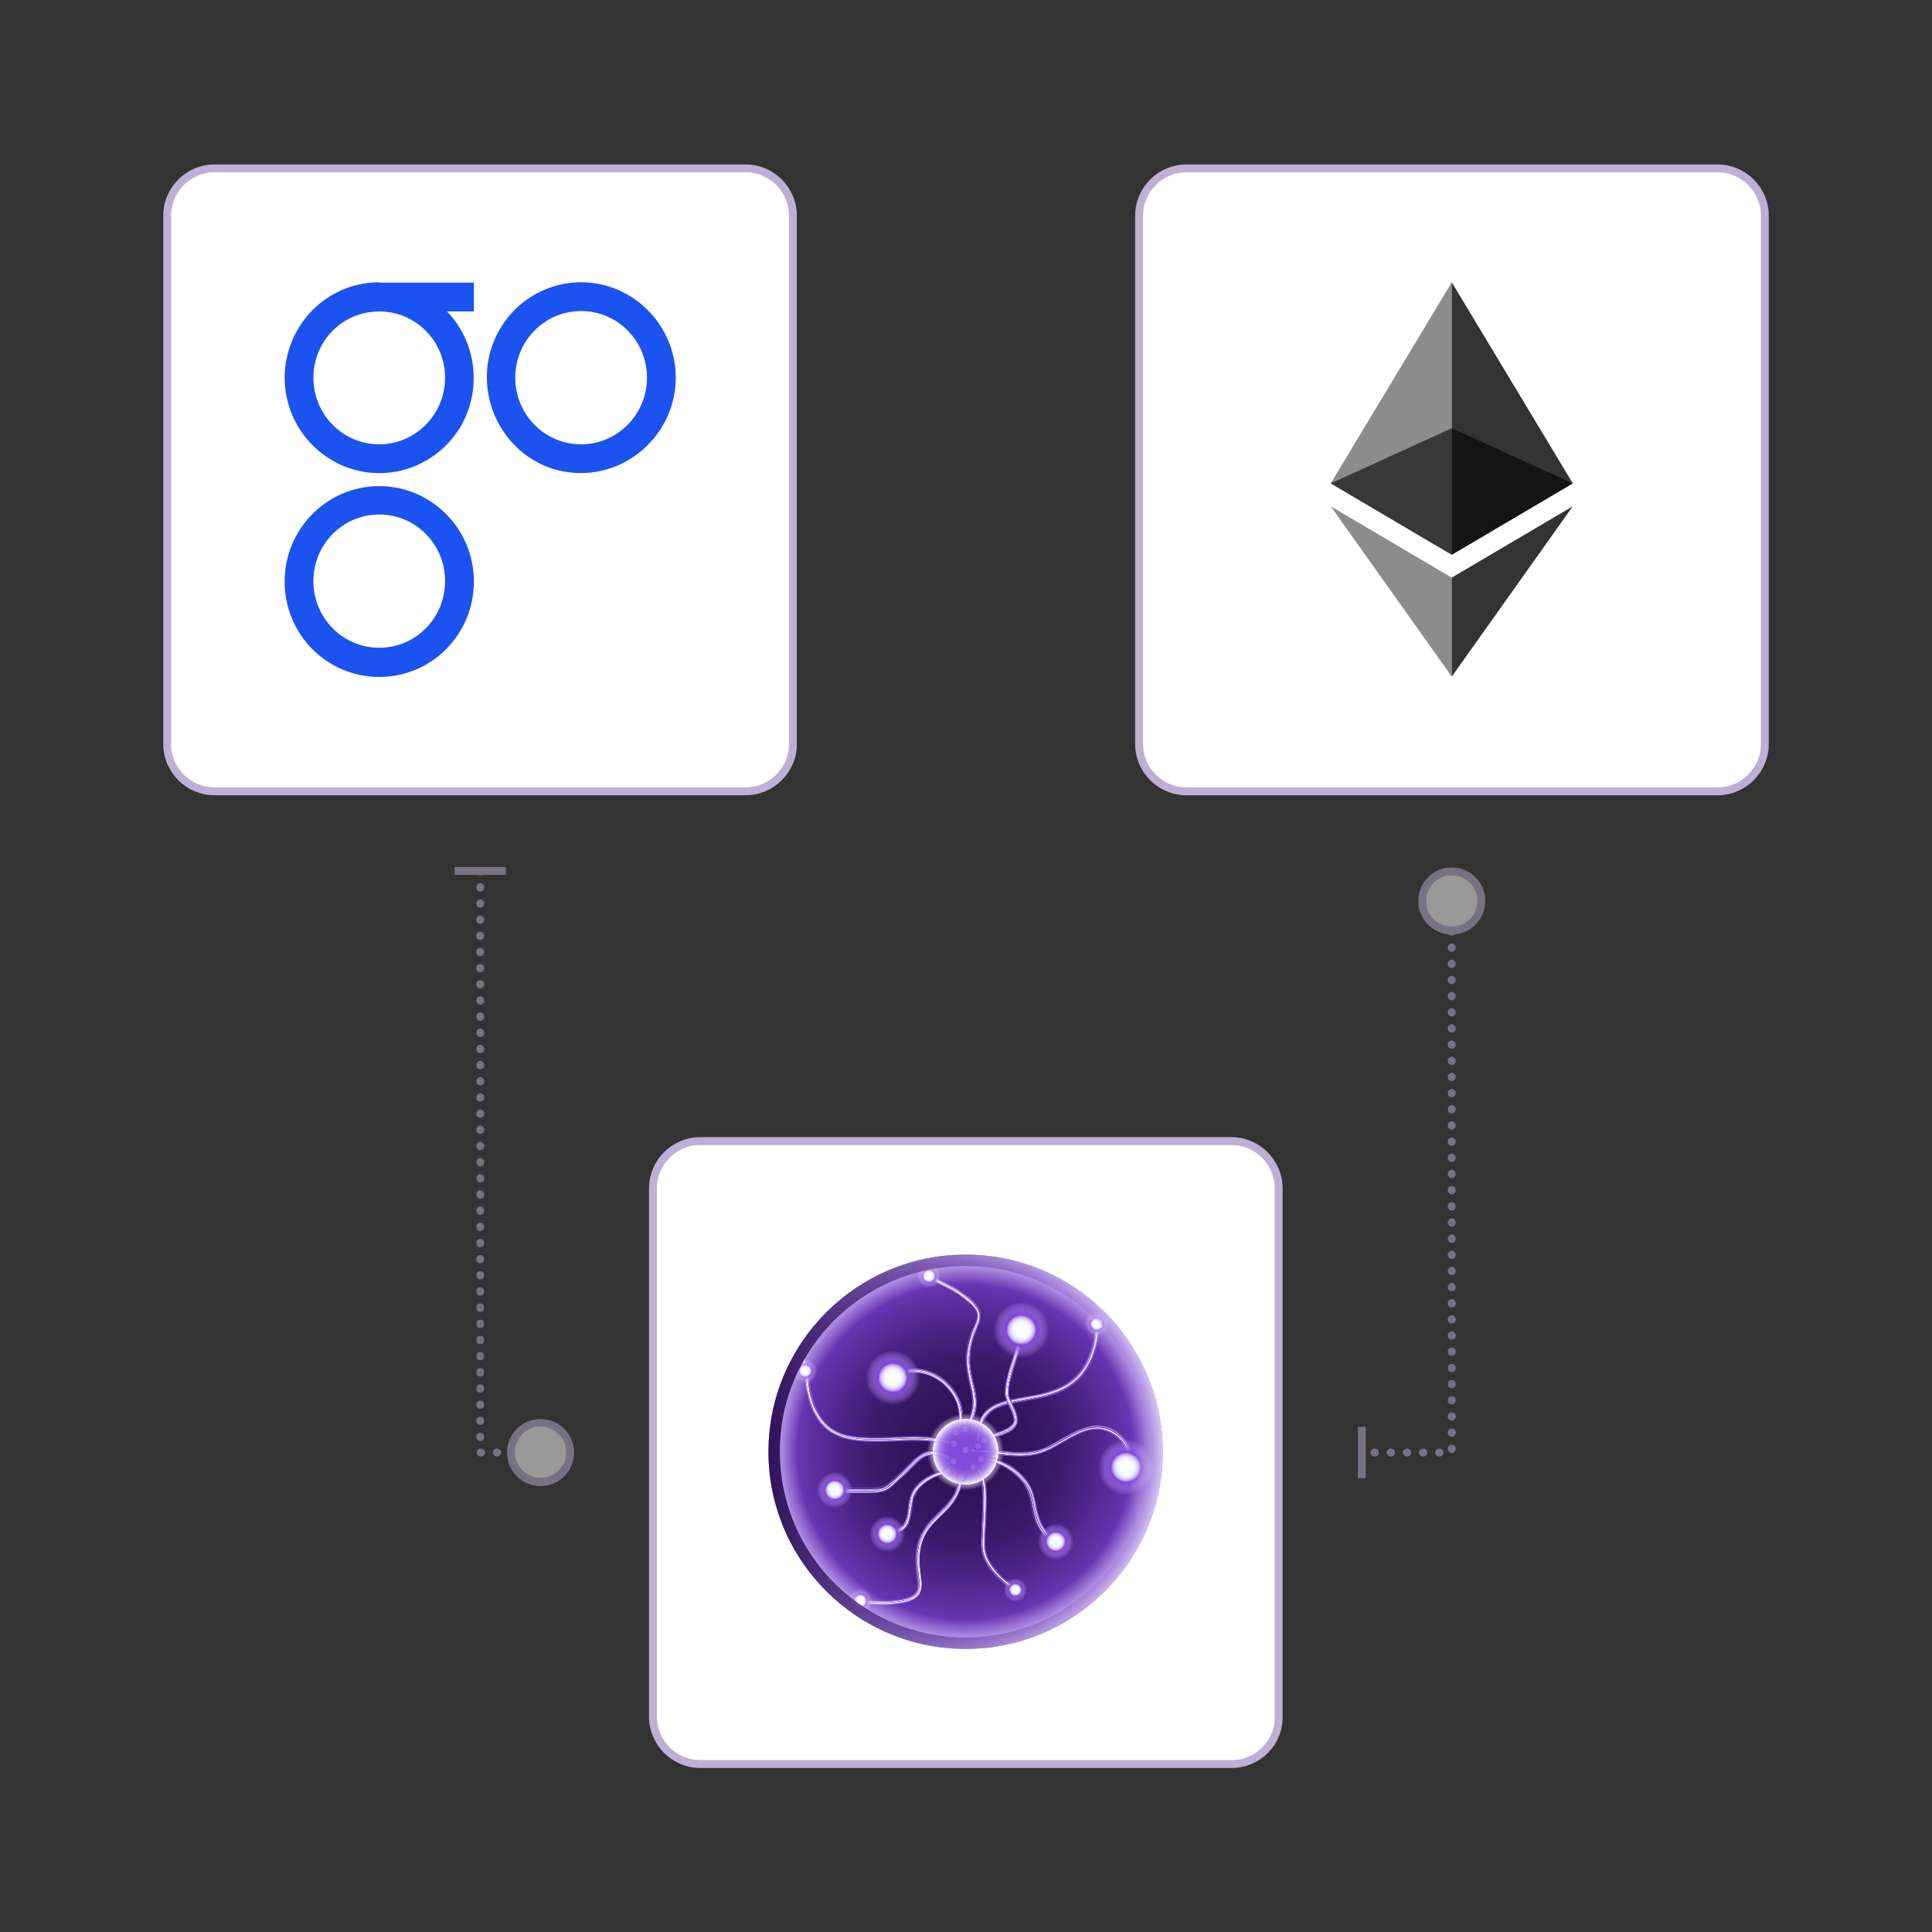 <?xml version="1.0" encoding="utf-8"?>
<!-- Generator: Adobe Illustrator 21.0.0, SVG Export Plug-In . SVG Version: 6.00 Build 0)  -->
<svg version="1.1" id="Layer_1" xmlns="http://www.w3.org/2000/svg" xmlns:xlink="http://www.w3.org/1999/xlink" x="0px" y="0px"
	 viewBox="0 0 490 490" style="enable-background:new 0 0 490 490;" xml:space="preserve">
<rect x="0" y="0" width="490" height="490" fill="#333333" stroke="none"/>
<style type="text/css">
	.st0{fill:#FFFFFF;stroke:#BDAFD6;stroke-width:2;stroke-miterlimit:10;}
	.st1{opacity:0.5;}
	.st2{fill:none;stroke:#BDAFD6;stroke-width:2;stroke-linecap:round;stroke-linejoin:round;stroke-dasharray:0.1,4;}
	.st3{fill:#BDAFD6;}
	.st4{fill:#FFFFFF;}
	.st5{opacity:0.6;enable-background:new    ;}
	.st6{opacity:0.45;enable-background:new    ;}
	.st7{opacity:0.8;enable-background:new    ;}
	.st8{fill:#1A53F0;}
	.st9{clip-path:url(#SVGID_2_);}
	.st10{fill:url(#SVGID_3_);}
	.st11{fill:url(#SVGID_4_);}
	.st12{fill:none;stroke:#7E44D8;stroke-width:0.2;stroke-miterlimit:10;}
	.st13{fill:none;stroke:#C2A3FF;stroke-width:0.2;stroke-miterlimit:10;}
	.st14{fill:none;stroke:#FFFFFF;stroke-width:0.2;stroke-miterlimit:10;}
	.st15{fill:url(#SVGID_5_);}
	.st16{fill:url(#SVGID_6_);}
	.st17{fill:url(#SVGID_7_);}
	.st18{fill:url(#SVGID_8_);}
	.st19{fill:url(#SVGID_9_);}
	.st20{fill:url(#SVGID_10_);}
	.st21{fill:url(#SVGID_11_);}
	.st22{fill:url(#SVGID_12_);}
	.st23{fill:url(#SVGID_13_);}
	.st24{fill:url(#SVGID_14_);}
	.st25{fill:url(#SVGID_15_);}
	.st26{fill:url(#SVGID_16_);}
	.st27{fill:url(#SVGID_17_);}
	.st28{fill:url(#SVGID_18_);}
	.st29{fill:url(#SVGID_19_);}
	.st30{fill:url(#SVGID_20_);}
	.st31{fill:url(#SVGID_21_);}
	.st32{fill:url(#SVGID_22_);}
	.st33{fill:url(#SVGID_23_);}
	.st34{fill:url(#SVGID_24_);}
	.st35{fill:url(#SVGID_25_);}
	.st36{fill:url(#SVGID_26_);}
	.st37{fill:url(#SVGID_27_);}
	.st38{opacity:0.7;fill:url(#SVGID_28_);}
	.st39{fill:url(#SVGID_29_);}
</style>
<g>
	<path class="st0" d="M189.1,200.7H54.4c-6.6,0-12-5.4-12-12v-134c0-6.6,5.4-12,12-12h134.7c6.6,0,12,5.4,12,12v134
		C201.1,195.3,195.7,200.7,189.1,200.7z"/>
	<path class="st0" d="M435.6,200.7H300.9c-6.6,0-12-5.4-12-12v-134c0-6.6,5.4-12,12-12h134.7c6.6,0,12,5.4,12,12v134
		C447.6,195.3,442.2,200.7,435.6,200.7z"/>
	<path class="st0" d="M312.4,447.4H177.6c-6.6,0-12-5.4-12-12v-134c0-6.6,5.4-12,12-12h134.7c6.6,0,12,5.4,12,12v134
		C324.4,442,319,447.4,312.4,447.4z"/>
	<g class="st1">
		<g>
			<polyline class="st2" points="121.8,220.9 121.8,368.4 137.5,368.4 			"/>
			<g>
				<rect x="115.3" y="219.9" class="st3" width="13" height="2"/>
			</g>
			<g>
				<g>
					<circle class="st4" cx="137.1" cy="368.4" r="7.5"/>
					<path class="st3" d="M137.1,376.9c-4.7,0-8.5-3.8-8.5-8.5s3.8-8.5,8.5-8.5c4.7,0,8.5,3.8,8.5,8.5S141.8,376.9,137.1,376.9
						C132.4,376.9,141.8,376.9,137.1,376.9z M137.1,361.8c-3.6,0-6.5,2.9-6.5,6.5s2.9,6.5,6.5,6.5c3.6,0,6.5-2.9,6.5-6.5
						S140.6,361.8,137.1,361.8C133.5,361.8,140.6,361.8,137.1,361.8z"/>
				</g>
			</g>
		</g>
	</g>
	<g class="st1">
		<g>
			<polyline class="st2" points="368.2,228 368.2,368.4 345.4,368.4 			"/>
			<g>
				<g>
					<circle class="st4" cx="368.2" cy="228.5" r="7.5"/>
					<path class="st3" d="M359.7,228.5c0,4.7,3.8,8.5,8.5,8.5s8.5-3.8,8.5-8.5c0-4.7-3.8-8.5-8.5-8.5S359.7,223.8,359.7,228.5
						C359.7,233.2,359.7,223.8,359.7,228.5z M374.7,228.5c0,3.6-2.9,6.5-6.5,6.5s-6.5-2.9-6.5-6.5c0-3.6,2.9-6.5,6.5-6.5
						S374.7,224.9,374.7,228.5C374.7,232.1,374.7,224.9,374.7,228.5z"/>
				</g>
			</g>
			<g>
				<rect x="344.4" y="361.9" class="st3" width="2" height="13"/>
			</g>
		</g>
	</g>
	<g>
		<polygon class="st5" points="368.2,108.6 337.5,122.6 368.2,140.7 398.9,122.6 		"/>
		<polygon class="st6" points="337.5,122.6 368.2,140.7 368.2,108.6 368.2,71.6 		"/>
		<polygon class="st7" points="368.2,71.6 368.2,108.6 368.2,140.7 398.9,122.6 		"/>
		<polygon class="st6" points="337.5,128.4 368.2,171.6 368.2,146.5 		"/>
		<polygon class="st7" points="368.2,146.5 368.2,171.6 398.9,128.4 		"/>
	</g>
	<g id="Group_1_" transform="translate(77.987, 6.69)">
		<path id="Shape_5_" class="st8" d="M18.2,116.6c-13.2,0-24,10.8-24,24.2s10.7,24.2,24,24.2s24-10.8,24-24.2S31.4,116.6,18.2,116.6
			z M18.2,157.6c-9.2,0-16.7-7.5-16.7-16.9s7.5-16.9,16.7-16.9s16.7,7.5,16.7,16.9C34.9,150.1,27.4,157.6,18.2,157.6L18.2,157.6z"/>
		<path id="Shape_6_" class="st8" d="M69.4,64.9c-9.7,0-18.4,5.9-22.1,14.9s-1.6,19.4,5.2,26.4s17.2,9,26.1,5.2s14.8-12.6,14.8-22.3
			C93.4,75.8,82.6,64.9,69.4,64.9L69.4,64.9z M69.4,106c-9.2,0-16.7-7.5-16.7-16.9s7.5-16.9,16.7-16.9s16.7,7.5,16.7,16.9
			C86.1,98.4,78.6,106,69.4,106L69.4,106z"/>
		<path id="Shape_7_" class="st8" d="M18.2,64.9L18.2,64.9C6.8,64.9-3,73-5.3,84.3s3.7,22.6,14.2,27.1s22.7,0.8,29.1-8.6
			s5.3-22.3-2.6-30.5h6.8v-7.3H18.2z M34.9,89.1c0,9.3-7.5,16.9-16.7,16.9S1.5,98.5,1.5,89.1S9,72.3,18.2,72.3
			C27.4,72.3,34.9,79.8,34.9,89.1L34.9,89.1z"/>
	</g>
	<g>
		<defs>
			<circle id="SVGID_1_" cx="244.9" cy="368.2" r="50"/>
		</defs>
		<clipPath id="SVGID_2_">
			<use xlink:href="#SVGID_1_"  style="overflow:visible;"/>
		</clipPath>
		<g class="st9">
			<radialGradient id="SVGID_3_" cx="244.887" cy="368.214" r="50" gradientUnits="userSpaceOnUse">
				<stop  offset="0" style="stop-color:#F0E7FF"/>
				<stop  offset="7.536148e-02" style="stop-color:#EEE5FE"/>
				<stop  offset="0.102" style="stop-color:#E8DEF8"/>
				<stop  offset="0.122" style="stop-color:#DDD3EF"/>
				<stop  offset="0.138" style="stop-color:#CEC2E2"/>
				<stop  offset="0.151" style="stop-color:#BAACD0"/>
				<stop  offset="0.163" style="stop-color:#A190BB"/>
				<stop  offset="0.173" style="stop-color:#8470A2"/>
				<stop  offset="0.183" style="stop-color:#614A84"/>
				<stop  offset="0.192" style="stop-color:#3C2164"/>
				<stop  offset="0.195" style="stop-color:#2F1359"/>
				<stop  offset="0.322" style="stop-color:#32155E"/>
				<stop  offset="0.469" style="stop-color:#3B1A6C"/>
				<stop  offset="0.627" style="stop-color:#492383"/>
				<stop  offset="0.793" style="stop-color:#5E30A4"/>
				<stop  offset="0.962" style="stop-color:#7840CE"/>
				<stop  offset="1" style="stop-color:#7E44D8"/>
			</radialGradient>
			<circle class="st10" cx="244.9" cy="368.2" r="50"/>
			<radialGradient id="SVGID_4_" cx="244.887" cy="368.214" r="8.297" gradientUnits="userSpaceOnUse">
				<stop  offset="0" style="stop-color:#7E44D8;stop-opacity:0.8"/>
				<stop  offset="0.341" style="stop-color:#7F46D8;stop-opacity:0.879"/>
				<stop  offset="0.464" style="stop-color:#844DDA;stop-opacity:0.908"/>
				<stop  offset="0.552" style="stop-color:#8C58DC;stop-opacity:0.928"/>
				<stop  offset="0.623" style="stop-color:#9869E0;stop-opacity:0.945"/>
				<stop  offset="0.683" style="stop-color:#A77FE4;stop-opacity:0.959"/>
				<stop  offset="0.737" style="stop-color:#BA9BEA;stop-opacity:0.971"/>
				<stop  offset="0.786" style="stop-color:#D0BBF1;stop-opacity:0.983"/>
				<stop  offset="0.829" style="stop-color:#E9DFF8;stop-opacity:0.993"/>
				<stop  offset="0.861" style="stop-color:#FFFFFF"/>
			</radialGradient>
			<circle class="st11" cx="244.9" cy="368.2" r="8.3"/>
			<g>
				<g>
					<g>
						<path class="st12" d="M247.7,366.8c-0.1-1.1-0.1-2.2,0-3.2c0.1-1.1,0.3-2.2,0.7-3.2c0.4-1,1.1-2,1.9-2.8
							c0.9-0.8,1.9-1.3,2.9-1.7c1-0.4,2.1-0.7,3.1-0.9c1-0.2,2.1-0.4,3.1-0.6c2.1-0.3,4.1-0.7,6.1-1.3c2-0.6,3.9-1.4,5.6-2.6
							c1.7-1.2,3-2.7,4-4.5c2-3.6,2.9-7.9,2.3-11.9"/>
						<path class="st13" d="M247.9,366.8c-0.1-1.1-0.1-2.1,0-3.2c0.1-1.1,0.3-2.2,0.7-3.2c0.4-1,1.1-2,1.9-2.7
							c0.8-0.7,1.8-1.3,2.8-1.6c1-0.4,2-0.7,3.1-0.9c1-0.2,2.1-0.4,3.1-0.6c2.1-0.4,4.2-0.7,6.2-1.3c2-0.6,4-1.4,5.6-2.6
							c1.7-1.2,3.1-2.8,4.1-4.6c2-3.6,2.9-7.9,2.3-12"/>
						<path class="st14" d="M248.1,366.8c-0.1-1.1-0.1-2.1,0-3.2c0.1-1.1,0.3-2.1,0.7-3.1c0.4-1,1-1.9,1.8-2.6
							c0.8-0.7,1.8-1.2,2.8-1.6c1-0.4,2-0.7,3.1-0.9c1-0.2,2.1-0.4,3.1-0.6c2.1-0.4,4.2-0.7,6.2-1.3c2-0.6,4-1.4,5.7-2.6
							c1.7-1.2,3.1-2.8,4.2-4.7c2-3.7,2.9-8,2.3-12.2"/>
						<path class="st14" d="M248.3,366.7c-0.1-1-0.1-2.1,0-3.2c0.1-1,0.3-2.1,0.7-3.1c0.4-1,1-1.8,1.8-2.5c0.8-0.7,1.7-1.2,2.7-1.6
							c1-0.4,2-0.7,3-0.9c1-0.2,2.1-0.4,3.1-0.6c2.1-0.4,4.2-0.7,6.2-1.3c2-0.6,4-1.4,5.8-2.6c1.7-1.2,3.2-2.9,4.2-4.7
							c0.5-0.9,1-1.9,1.3-2.9c0.4-1,0.6-2,0.9-3.1c0.4-2.1,0.5-4.2,0.2-6.3"/>
						<path class="st13" d="M248.5,366.7c-0.1-1-0.1-2.1,0-3.1c0.1-1,0.3-2.1,0.7-3c0.4-0.9,1-1.8,1.7-2.5c0.8-0.7,1.7-1.2,2.6-1.5
							c1-0.4,2-0.6,3-0.9c1-0.2,2.1-0.4,3.1-0.6c2.1-0.4,4.2-0.7,6.2-1.3c2-0.6,4.1-1.4,5.8-2.7c1.8-1.2,3.2-2.9,4.3-4.8
							c0.5-0.9,1-1.9,1.3-2.9c0.4-1,0.7-2,0.9-3.1c0.4-2.1,0.5-4.3,0.2-6.4"/>
						<path class="st12" d="M248.7,366.7c-0.1-1-0.1-2.1,0-3.1c0.1-1,0.3-2,0.7-2.9c0.4-0.9,0.9-1.7,1.7-2.4
							c0.7-0.7,1.6-1.1,2.6-1.5c0.9-0.4,1.9-0.6,3-0.9c1-0.2,2-0.4,3.1-0.6c2.1-0.4,4.2-0.7,6.3-1.3c2.1-0.6,4.1-1.4,5.9-2.7
							c0.9-0.6,1.7-1.4,2.4-2.2c0.7-0.8,1.4-1.7,1.9-2.7c0.5-0.9,1-1.9,1.3-3c0.4-1,0.7-2.1,0.9-3.1c0.4-2.1,0.5-4.3,0.2-6.5"/>
					</g>
				</g>
			</g>
			<g>
				<g>
					<g>
						<path class="st12" d="M242.1,363.2c0.6-1,0.9-2.1,1.1-3.2c0.1-1.1,0-2.3-0.3-3.4c-0.6-2.2-1.9-4.2-3.7-5.7
							c-1.7-1.5-3.9-2.5-6.2-2.8c-0.6-0.1-1.1-0.1-1.7,0c-0.6,0-1.2,0.1-1.7,0.2c-0.5,0.1-1.1,0.3-1.5,0.6c-0.5,0.3-0.9,0.6-1.3,1"
							/>
						<path class="st13" d="M242.3,363.3c0.6-1,1-2.1,1.1-3.2c0.1-1.1,0-2.3-0.3-3.4c-0.6-2.2-2-4.2-3.7-5.8c-1.8-1.5-4-2.6-6.3-2.8
							c-0.6-0.1-1.2-0.1-1.7,0c-0.6,0-1.2,0.1-1.7,0.2c-0.6,0.1-1.1,0.3-1.6,0.6c-0.5,0.3-0.9,0.6-1.4,1"/>
						<path class="st14" d="M242.4,363.4c0.6-1,1-2.2,1.1-3.3c0.1-1.2,0-2.4-0.3-3.5c-0.6-2.3-2-4.3-3.8-5.9c-1.8-1.5-4-2.6-6.4-2.9
							c-0.6-0.1-1.2-0.1-1.8,0c-0.6,0-1.2,0.1-1.8,0.2c-0.6,0.1-1.1,0.3-1.6,0.6c-0.5,0.3-1,0.6-1.4,1.1"/>
						<path class="st14" d="M242.6,363.5c0.6-1,1-2.2,1.1-3.4c0.1-1.2,0-2.4-0.3-3.6c-0.6-2.3-2.1-4.4-3.9-6
							c-1.8-1.6-4.1-2.7-6.5-2.9c-0.6-0.1-1.2-0.1-1.8,0c-0.6,0-1.2,0.1-1.8,0.2c-0.6,0.1-1.2,0.3-1.7,0.6c-0.5,0.3-1,0.7-1.4,1.1"
							/>
						<path class="st13" d="M242.8,363.6c0.6-1.1,1-2.3,1.2-3.5c0.1-1.2,0-2.5-0.3-3.7c-0.7-2.4-2.1-4.5-3.9-6.1
							c-1.8-1.6-4.1-2.7-6.6-3c-0.6-0.1-1.2-0.1-1.8,0c-0.6,0-1.2,0.1-1.8,0.2c-0.6,0.1-1.2,0.3-1.8,0.6c-0.5,0.3-1,0.7-1.5,1.1"/>
						<path class="st12" d="M242.9,363.7c0.6-1.1,1-2.3,1.2-3.6c0.1-1.3,0-2.5-0.3-3.7c-0.7-2.4-2.1-4.5-4-6.2
							c-1.9-1.6-4.2-2.7-6.7-3c-0.6-0.1-1.2-0.1-1.9,0c-0.6,0-1.2,0.1-1.8,0.2c-0.6,0.1-1.2,0.3-1.8,0.7c-0.6,0.3-1.1,0.7-1.5,1.1"
							/>
					</g>
				</g>
			</g>
			<g>
				<g>
					<g>
						<path class="st12" d="M246.9,371.7c0.5,0,0.9,0.2,1.3,0.5c0.4,0.3,0.6,0.6,0.8,1c0.4,0.7,0.6,1.5,0.8,2.2
							c0.3,1.5,0.4,3,0.4,4.5c0,3-0.2,5.9-0.3,8.8c0,0.7-0.1,1.5-0.1,2.2c0,0.7,0,1.4,0.1,2.1c0.2,1.4,0.8,2.7,1.6,3.8
							c0.8,1.2,1.8,2.2,2.8,3.2c0.1,0.1,0.3,0.3,0.4,0.4c0.1,0.1,0.3,0.2,0.4,0.3c0.3,0.2,0.6,0.4,0.9,0.6c0.6,0.4,1.2,0.8,1.9,1.2"
							/>
						<path class="st13" d="M246.9,371.9c0.4,0,0.8,0.2,1.2,0.5c0.3,0.3,0.6,0.6,0.8,0.9c0.4,0.7,0.6,1.4,0.7,2.2
							c0.3,1.5,0.4,3,0.4,4.4c0,3-0.2,5.9-0.3,8.8c0,0.7-0.1,1.5-0.1,2.2c0,0.7,0,1.5,0.1,2.2c0.2,1.4,0.8,2.7,1.6,3.9
							c0.8,1.2,1.8,2.3,2.8,3.3c0.5,0.5,1.1,0.9,1.7,1.3c0.6,0.4,1.2,0.8,1.9,1.2"/>
						<path class="st14" d="M246.9,372c0.4,0,0.8,0.2,1.1,0.4c0.3,0.2,0.5,0.5,0.7,0.9c0.4,0.7,0.6,1.4,0.7,2.1
							c0.3,1.5,0.4,2.9,0.4,4.4c0,2.9-0.2,5.9-0.3,8.8c0,0.7-0.1,1.5-0.1,2.2c0,0.7,0,1.5,0.1,2.2c0.2,1.4,0.8,2.8,1.6,4
							c0.8,1.2,1.8,2.3,2.9,3.3c0.5,0.5,1.1,1,1.7,1.4c0.6,0.4,1.2,0.8,1.9,1.2"/>
						<path class="st14" d="M246.9,372.2c0.3,0,0.7,0.2,1,0.4c0.3,0.2,0.5,0.5,0.7,0.8c0.4,0.6,0.5,1.3,0.7,2
							c0.3,1.4,0.4,2.9,0.4,4.4c0,2.9-0.2,5.9-0.3,8.8c0,0.7-0.1,1.5-0.1,2.2c0,0.7,0,1.5,0.1,2.2c0.2,1.5,0.9,2.9,1.7,4.1
							c0.8,1.2,1.8,2.3,2.9,3.3c0.5,0.5,1.1,1,1.7,1.4c0.6,0.4,1.2,0.8,1.9,1.2"/>
						<path class="st13" d="M246.8,372.4c0.3,0,0.6,0.2,0.9,0.4c0.2,0.2,0.5,0.5,0.6,0.8c0.3,0.6,0.5,1.3,0.7,2
							c0.3,1.4,0.3,2.9,0.4,4.3c0,2.9-0.2,5.9-0.3,8.8c0,0.7-0.1,1.5-0.1,2.2c0,0.7,0,1.5,0.1,2.2c0.2,1.5,0.9,2.9,1.7,4.2
							c0.8,1.3,1.9,2.4,2.9,3.4c0.5,0.5,1.1,1,1.8,1.4c0.6,0.4,1.3,0.8,1.9,1.2"/>
						<path class="st12" d="M246.8,372.6c0.3,0,0.5,0.1,0.8,0.3c0.2,0.2,0.4,0.4,0.6,0.7c0.3,0.6,0.5,1.2,0.7,1.9
							c0.3,1.4,0.3,2.8,0.4,4.3c0,2.9-0.2,5.8-0.3,8.8c0,0.7-0.1,1.5-0.1,2.2c0,0.7,0,1.5,0.1,2.3c0.2,1.5,0.9,3,1.7,4.2
							c0.8,1.3,1.9,2.4,3,3.4c0.1,0.1,0.3,0.3,0.4,0.4c0.1,0.1,0.3,0.3,0.4,0.4c0.3,0.2,0.6,0.5,0.9,0.7c0.6,0.4,1.3,0.8,1.9,1.2"/>
					</g>
				</g>
			</g>
			<g>
				<g>
					<g>
						<path class="st12" d="M241.7,371c-1.2-0.8-2.4-1.4-3.7-1.8c-0.6-0.2-1.3-0.2-1.9-0.2c-0.6,0.1-1.3,0.3-1.8,0.6
							c-1.1,0.7-2.1,1.7-3.1,2.7c-0.5,0.5-1,1-1.5,1.5c-0.3,0.3-0.5,0.5-0.8,0.7l-0.8,0.7c-0.5,0.5-1,1-1.6,1.5
							c-0.5,0.5-1.1,1-1.9,1.3c-0.7,0.3-1.5,0.4-2.2,0.5c-0.7,0.1-1.4,0.1-2.2,0.1c-0.7,0-1.4,0-2.1,0c-0.7,0-1.4,0-2.2,0
							c-1.4-0.1-2.9-0.1-4.3-0.2"/>
						<path class="st13" d="M241.8,370.8c-1.2-0.8-2.4-1.4-3.7-1.8c-0.7-0.2-1.3-0.3-2-0.2c-0.7,0.1-1.3,0.3-1.9,0.6
							c-0.6,0.3-1.1,0.8-1.6,1.2c-0.5,0.5-1,1-1.5,1.5c-0.5,0.5-1,1-1.5,1.5c-0.3,0.3-0.5,0.5-0.8,0.7l-0.8,0.7
							c-0.5,0.5-1,1-1.6,1.5c-0.5,0.5-1.1,1-1.8,1.3c-0.7,0.3-1.5,0.4-2.2,0.5c-0.7,0.1-1.4,0.1-2.2,0.1c-0.7,0-1.4,0-2.1,0
							c-0.7,0-1.4,0-2.1,0c-1.4-0.1-2.9-0.1-4.3-0.2"/>
						<path class="st14" d="M241.9,370.7c-1.2-0.8-2.4-1.5-3.8-1.8c-0.7-0.2-1.4-0.3-2.1-0.2c-0.7,0.1-1.4,0.3-2,0.6
							c-0.6,0.3-1.2,0.8-1.7,1.3c-0.5,0.5-1,1-1.5,1.5c-0.5,0.5-1,1-1.5,1.5c-0.5,0.5-1,1-1.6,1.5c-0.5,0.5-1,1-1.6,1.5
							c-0.5,0.5-1.1,0.9-1.8,1.2c-0.7,0.3-1.4,0.4-2.1,0.5c-0.7,0.1-1.4,0.1-2.1,0.1c-0.7,0-1.4,0-2.1,0c-0.7,0-1.4,0-2.1,0
							c-1.4-0.1-2.8-0.1-4.3-0.2"/>
						<path class="st14" d="M242,370.5c-1.2-0.8-2.5-1.5-3.9-1.9c-0.7-0.2-1.4-0.3-2.2-0.2c-0.7,0.1-1.4,0.3-2.1,0.7
							c-0.6,0.4-1.2,0.8-1.7,1.3c-0.5,0.5-1,1-1.5,1.5c-0.5,0.5-1,1-1.5,1.5c-0.5,0.5-1,1-1.6,1.5c-0.5,0.5-1,1-1.6,1.4
							c-0.5,0.5-1.1,0.9-1.7,1.2c-0.6,0.3-1.3,0.4-2,0.4c-0.7,0.1-1.4,0.1-2.1,0.1c-0.7,0-1.4,0-2.1,0c-0.7,0-1.4,0-2.1,0
							c-1.4-0.1-2.8-0.1-4.3-0.2"/>
						<path class="st13" d="M242.2,370.3c-1.2-0.8-2.5-1.5-3.9-1.9c-0.7-0.2-1.5-0.3-2.2-0.2c-0.8,0.1-1.5,0.3-2.1,0.7
							c-0.7,0.4-1.2,0.8-1.8,1.3c-0.5,0.5-1,1-1.5,1.5c-0.5,0.5-1,1-1.5,1.5c-0.5,0.5-1,1-1.6,1.5c-0.5,0.5-1,1-1.6,1.4
							c-0.5,0.5-1.1,0.9-1.7,1.2c-0.6,0.3-1.3,0.4-2,0.4c-0.7,0.1-1.4,0.1-2.1,0.1c-0.7,0-1.4,0-2.1,0c-0.7,0-1.4,0-2.1,0
							c-1.4-0.1-2.8-0.1-4.3-0.2"/>
						<path class="st12" d="M242.3,370.1c-1.2-0.8-2.5-1.5-4-1.9c-0.7-0.2-1.5-0.3-2.3-0.2c-0.8,0.1-1.5,0.3-2.2,0.7
							c-0.7,0.4-1.3,0.9-1.8,1.3c-0.5,0.5-1,1-1.5,1.5c-0.5,0.5-1,1-1.5,1.5c-0.3,0.2-0.5,0.5-0.8,0.7l-0.8,0.7
							c-0.5,0.5-1,1-1.6,1.4c-0.5,0.5-1,0.9-1.6,1.1c-0.6,0.2-1.2,0.3-1.9,0.4c-0.7,0.1-1.4,0.1-2.1,0.1c-0.7,0-1.4,0-2.1,0
							c-0.7,0-1.4,0-2.1,0c-1.4-0.1-2.8-0.1-4.3-0.2"/>
					</g>
				</g>
			</g>
			<g>
				<g>
					<g>
						<path class="st12" d="M244.3,374.7c-0.1,1.1-0.4,2.1-0.8,3.1c-0.4,1-0.9,2-1.5,2.9c-0.6,0.9-1.3,1.7-2.1,2.5
							c-0.7,0.8-1.5,1.5-2.3,2.2c-0.7,0.7-1.4,1.5-2,2.3c-0.6,0.8-1.1,1.7-1.5,2.6c-0.4,0.9-0.6,1.9-0.8,2.9c-0.2,1-0.2,2-0.2,3
							c0,1,0.2,2,0.3,3.1c0.1,0.5,0.1,1,0.2,1.6c0.1,0.5,0.1,1.1,0,1.6c0,0.6-0.2,1.2-0.5,1.7c-0.3,0.5-0.8,1-1.2,1.3
							c-0.5,0.3-1,0.5-1.5,0.7c-0.5,0.2-1.1,0.3-1.6,0.4c-1.1,0.2-2.1,0.3-3.2,0.4c-1.1,0.1-2.1,0.1-3.2,0c-1,0-2.1-0.1-3.1-0.1
							c-1,0-2,0.1-3,0.3"/>
						<path class="st13" d="M244.1,374.7c-0.1,1-0.4,2.1-0.8,3.1c-0.4,1-0.9,2-1.5,2.8c-0.6,0.9-1.3,1.7-2,2.4
							c-0.7,0.7-1.5,1.5-2.2,2.2c-0.7,0.7-1.4,1.5-2,2.3c-0.6,0.8-1.1,1.7-1.5,2.7c-0.4,0.9-0.7,1.9-0.8,2.9c-0.2,1-0.2,2-0.2,3.1
							c0,1,0.2,2.1,0.3,3.1c0.1,0.5,0.1,1,0.2,1.6c0.1,0.5,0.1,1.1,0,1.6c0,0.5-0.2,1.1-0.5,1.6c-0.3,0.5-0.7,0.9-1.2,1.2
							c-0.5,0.3-1,0.5-1.5,0.7c-0.5,0.2-1,0.3-1.6,0.4c-1,0.2-2.1,0.3-3.1,0.4c-1,0.1-2.1,0.1-3.2,0c-1,0-2.1-0.1-3.1-0.1
							c-1,0-2.1,0.1-3.1,0.3"/>
						<path class="st14" d="M243.9,374.7c-0.1,1-0.4,2.1-0.7,3.1c-0.4,1-0.8,1.9-1.4,2.8c-0.6,0.9-1.3,1.7-2,2.4
							c-0.7,0.7-1.5,1.4-2.2,2.2c-0.7,0.7-1.5,1.5-2.1,2.3c-0.6,0.8-1.1,1.7-1.5,2.7c-0.4,1-0.7,2-0.8,3c-0.2,1-0.2,2.1-0.2,3.1
							c0,1,0.2,2.1,0.3,3.1c0.1,1,0.3,2.1,0.2,3.1c0,0.5-0.2,1.1-0.4,1.5c-0.3,0.5-0.7,0.9-1.1,1.1c-0.4,0.3-0.9,0.5-1.4,0.7
							c-0.5,0.2-1,0.3-1.5,0.4c-1,0.2-2.1,0.3-3.1,0.4c-1,0.1-2.1,0.1-3.1,0c-1,0-2.1-0.1-3.1-0.1c-1,0-2.1,0.1-3.1,0.3"/>
						<path class="st14" d="M243.7,374.6c-0.1,1-0.4,2-0.7,3c-0.4,1-0.8,1.9-1.4,2.8c-0.6,0.9-1.3,1.6-2,2.4
							c-0.7,0.7-1.5,1.4-2.2,2.2c-0.7,0.7-1.5,1.5-2.1,2.3c-0.6,0.8-1.1,1.8-1.5,2.7c-0.4,1-0.7,2-0.8,3c-0.2,1-0.2,2.1-0.2,3.1
							c0,1,0.2,2.1,0.3,3.1c0.1,1,0.3,2.1,0.2,3.1c0,0.5-0.2,1-0.4,1.5c-0.2,0.4-0.6,0.8-1,1.1c-0.4,0.3-0.9,0.5-1.4,0.6
							c-0.5,0.2-1,0.3-1.5,0.4c-1,0.2-2.1,0.3-3.1,0.4c-1,0.1-2.1,0.1-3.1,0c-1,0-2.1-0.1-3.1-0.1c-1,0-2.1,0.1-3.1,0.3"/>
						<path class="st13" d="M243.5,374.6c-0.1,1-0.4,2-0.7,3c-0.3,1-0.8,1.9-1.4,2.7c-0.6,0.8-1.3,1.6-2,2.3
							c-0.7,0.7-1.5,1.4-2.2,2.2c-0.7,0.7-1.5,1.5-2.1,2.4c-0.6,0.9-1.2,1.8-1.6,2.8c-0.4,1-0.7,2-0.8,3.1c-0.2,1.1-0.2,2.1-0.2,3.2
							c0,1.1,0.2,2.1,0.3,3.1c0.1,1,0.3,2.1,0.2,3c0,0.5-0.1,1-0.4,1.4c-0.2,0.4-0.6,0.7-1,1c-0.8,0.5-1.8,0.8-2.8,1
							c-1,0.2-2,0.3-3.1,0.4c-1,0.1-2.1,0.1-3.1,0c-1,0-2.1-0.1-3.1-0.1c-1.1,0-2.1,0.1-3.2,0.3"/>
						<path class="st12" d="M243.3,374.6c-0.1,1-0.4,2-0.7,2.9c-0.3,0.9-0.8,1.8-1.4,2.7c-0.6,0.8-1.2,1.6-2,2.3
							c-0.7,0.7-1.5,1.4-2.2,2.2c-0.8,0.7-1.5,1.5-2.1,2.4c-0.6,0.9-1.2,1.8-1.6,2.8c-0.4,1-0.7,2.1-0.9,3.1
							c-0.2,1.1-0.2,2.1-0.2,3.2c0,1.1,0.2,2.1,0.3,3.2c0.1,1,0.3,2.1,0.2,3c0,0.5-0.1,0.9-0.4,1.3c-0.2,0.4-0.5,0.7-0.9,0.9
							c-0.8,0.5-1.8,0.8-2.8,0.9c-1,0.2-2,0.3-3,0.4c-1,0.1-2,0.1-3.1,0c-1,0-2.1-0.1-3.1-0.1c-1.1,0-2.1,0.1-3.2,0.3"/>
					</g>
				</g>
			</g>
			<g>
				<g>
					<g>
						<path class="st12" d="M241.8,366.6c-2-0.6-4.1-1-6.3-1.1c-2.1-0.2-4.3-0.2-6.4-0.1c-2.2,0.1-4.3,0.2-6.5,0.2
							c-2.2,0-4.4,0-6.6-0.4c-1.1-0.2-2.2-0.5-3.2-0.9c-1-0.4-2.1-1-2.9-1.6c-0.9-0.7-1.7-1.5-2.3-2.4c-0.7-0.9-1.2-1.9-1.6-2.9
							c-0.4-1-0.8-2.1-1-3.1c-0.1-0.5-0.3-1.1-0.4-1.6c-0.1-0.5-0.2-1.1-0.2-1.6c-0.1-1.1-0.2-2.2-0.4-3.2c-0.2-1-0.4-2.1-0.8-3"/>
						<path class="st13" d="M241.9,366.4c-2-0.6-4.2-1-6.3-1.1c-2.1-0.2-4.3-0.2-6.5-0.1c-2.2,0.1-4.3,0.2-6.5,0.2
							c-2.2,0-4.4,0-6.5-0.4c-1.1-0.2-2.2-0.4-3.2-0.9c-1-0.4-2-0.9-2.9-1.6c-0.9-0.7-1.7-1.5-2.3-2.4c-0.6-0.9-1.2-1.9-1.6-2.9
							c-0.4-1-0.8-2.1-1-3.1c-0.1-0.5-0.3-1.1-0.4-1.6c-0.1-0.5-0.2-1.1-0.2-1.6c-0.1-1.1-0.2-2.2-0.4-3.2c-0.2-1.1-0.4-2.1-0.8-3.1
							"/>
						<path class="st14" d="M242,366.2c-2.1-0.6-4.2-1-6.4-1.1c-2.2-0.2-4.3-0.2-6.5-0.1c-2.2,0.1-4.3,0.2-6.5,0.2
							c-2.2,0-4.3,0-6.5-0.4c-1.1-0.2-2.1-0.4-3.1-0.8c-1-0.4-2-0.9-2.8-1.6c-0.9-0.7-1.6-1.5-2.3-2.4c-0.6-0.9-1.2-1.9-1.6-2.9
							c-0.4-1-0.8-2-1-3.1c-0.1-0.5-0.3-1.1-0.4-1.6c-0.1-0.5-0.2-1.1-0.2-1.6c-0.1-1.1-0.2-2.2-0.4-3.2c-0.2-1.1-0.4-2.1-0.8-3.1"
							/>
						<path class="st14" d="M242,366c-2.1-0.6-4.2-1-6.4-1.2c-2.2-0.2-4.3-0.2-6.5-0.1c-2.2,0.1-4.3,0.2-6.5,0.2
							c-2.2,0-4.3,0-6.5-0.4c-1.1-0.2-2.1-0.4-3.1-0.8c-1-0.4-2-0.9-2.8-1.6c-0.8-0.7-1.6-1.4-2.2-2.3c-0.6-0.9-1.1-1.8-1.6-2.8
							c-0.4-1-0.7-2-1-3.1c-0.1-0.5-0.3-1-0.3-1.6c-0.1-0.5-0.2-1.1-0.2-1.6c-0.1-1.1-0.2-2.2-0.4-3.2c-0.2-1.1-0.4-2.1-0.8-3.2"/>
						<path class="st13" d="M242.1,365.9c-2.1-0.6-4.3-1-6.4-1.2c-2.2-0.2-4.3-0.2-6.5-0.1c-2.2,0.1-4.3,0.2-6.5,0.2
							c-2.2,0-4.3,0-6.4-0.4c-1.1-0.2-2.1-0.4-3.1-0.8c-1-0.4-1.9-0.9-2.7-1.5c-0.8-0.6-1.6-1.4-2.2-2.3c-0.6-0.9-1.1-1.8-1.5-2.8
							c-0.4-1-0.7-2-1-3c-0.1-0.5-0.3-1-0.3-1.6c-0.1-0.5-0.2-1.1-0.2-1.6c-0.1-1.1-0.2-2.1-0.4-3.2c-0.2-1.1-0.4-2.2-0.8-3.2"/>
						<path class="st12" d="M242.1,365.7c-2.1-0.6-4.3-1-6.5-1.2c-2.2-0.2-4.4-0.2-6.5-0.1c-2.2,0.1-4.3,0.2-6.5,0.2
							c-2.1,0-4.3,0-6.4-0.3c-2.1-0.3-4.1-1-5.7-2.3c-1.6-1.3-2.8-3-3.7-5c-0.4-1-0.7-2-1-3c-0.1-0.5-0.2-1-0.3-1.5
							c-0.1-0.5-0.2-1-0.2-1.6c-0.1-1.1-0.2-2.1-0.4-3.2c-0.2-1.1-0.4-2.2-0.8-3.2"/>
					</g>
				</g>
			</g>
			<g>
				<g>
					<g>
						<path class="st12" d="M244.4,362.1c0.6-0.8,1.1-1.6,1.5-2.5c0.4-0.9,0.6-1.8,0.7-2.8c0.1-1,0.1-1.9-0.1-2.9
							c-0.1-1-0.3-1.9-0.6-2.9c-0.4-2-0.9-4-0.9-6.1c0-1,0.1-2.1,0.3-3.1c0.2-1,0.4-2,0.8-3c0.3-1,0.7-1.9,1.1-2.8
							c0.4-0.9,0.7-1.8,0.6-2.7c-0.1-0.8-0.7-1.6-1.3-2.3c-0.7-0.7-1.4-1.3-2.2-1.9c-0.4-0.3-0.8-0.6-1.2-0.9
							c-0.4-0.3-0.8-0.5-1.2-0.8c-0.9-0.5-1.7-0.9-2.7-1.4c-1.8-0.9-3.7-1.8-5.3-3.1"/>
						<path class="st13" d="M244.6,362.2c0.6-0.8,1.1-1.6,1.5-2.5c0.4-0.9,0.6-1.9,0.8-2.8c0.1-1,0.1-2-0.1-2.9
							c-0.1-1-0.3-2-0.6-2.9c-0.4-2-0.9-4-0.9-6c0-1,0.1-2.1,0.3-3.1c0.2-1,0.4-2,0.8-3c0.3-1,0.7-1.9,1.1-2.8
							c0.4-0.9,0.7-1.9,0.6-2.8c-0.1-0.9-0.7-1.7-1.4-2.4c-0.7-0.7-1.5-1.3-2.3-1.9c-0.4-0.3-0.8-0.6-1.2-0.9
							c-0.4-0.3-0.8-0.5-1.3-0.8c-0.9-0.5-1.8-0.9-2.7-1.4c-1.8-0.9-3.7-1.7-5.3-3"/>
						<path class="st14" d="M244.7,362.3c0.6-0.8,1.1-1.7,1.5-2.6c0.4-0.9,0.7-1.9,0.8-2.9c0.1-1,0.1-2-0.1-3c-0.1-1-0.3-2-0.6-3
							c-0.4-2-0.9-3.9-0.9-6c0-1,0.1-2,0.3-3c0.2-1,0.4-2,0.7-2.9c0.3-1,0.7-1.9,1.1-2.8c0.2-0.5,0.4-0.9,0.5-1.4
							c0.1-0.5,0.2-1,0.1-1.5c-0.1-0.5-0.2-0.9-0.5-1.4c-0.3-0.4-0.6-0.8-0.9-1.2c-0.7-0.7-1.5-1.4-2.3-2c-0.8-0.6-1.6-1.2-2.5-1.7
							c-0.9-0.5-1.8-0.9-2.7-1.4c-1.8-0.9-3.7-1.7-5.2-3"/>
						<path class="st14" d="M244.9,362.5c0.6-0.8,1.1-1.7,1.5-2.6c0.4-0.9,0.7-1.9,0.8-2.9c0.1-1,0.1-2-0.1-3c-0.1-1-0.3-2-0.6-3
							c-0.5-2-0.9-3.9-0.9-5.9c0-1,0.1-2,0.3-3c0.2-1,0.4-2,0.7-2.9c0.3-1,0.7-1.9,1.1-2.8c0.2-0.5,0.4-0.9,0.5-1.4
							c0.1-0.5,0.2-1,0.1-1.5c-0.1-0.5-0.3-1-0.5-1.4c-0.3-0.4-0.6-0.8-1-1.2c-0.7-0.7-1.5-1.4-2.3-2c-0.8-0.6-1.6-1.2-2.5-1.7
							c-0.9-0.5-1.8-1-2.7-1.4c-1.8-0.9-3.6-1.7-5.2-3"/>
						<path class="st13" d="M245,362.6c0.6-0.8,1.2-1.7,1.6-2.7c0.4-0.9,0.7-2,0.8-3c0.1-1,0.1-2.1-0.1-3.1c-0.1-1-0.4-2-0.6-3
							c-0.5-2-0.9-3.9-0.9-5.9c0-1,0.1-2,0.3-3c0.2-1,0.4-1.9,0.7-2.9c0.3-0.9,0.7-1.9,1.1-2.8c0.2-0.5,0.4-1,0.5-1.5
							c0.1-0.5,0.2-1.1,0.1-1.6c-0.1-0.6-0.3-1.1-0.6-1.5c-0.3-0.5-0.6-0.9-1-1.2c-0.7-0.7-1.5-1.4-2.3-2c-0.4-0.3-0.8-0.6-1.2-0.9
							c-0.4-0.3-0.9-0.6-1.3-0.8c-0.9-0.5-1.8-1-2.7-1.4c-1.8-0.9-3.6-1.7-5.2-3"/>
						<path class="st12" d="M245.2,362.7c0.6-0.8,1.2-1.7,1.6-2.7c0.4-1,0.7-2,0.8-3.1c0.1-1.1,0.1-2.1-0.1-3.1c-0.1-1-0.4-2-0.6-3
							c-0.5-2-0.9-3.9-0.9-5.9c0-1,0.1-1.9,0.2-2.9c0.2-1,0.4-1.9,0.7-2.9c0.3-0.9,0.7-1.8,1.1-2.8c0.2-0.5,0.4-1,0.5-1.5
							c0.1-0.5,0.2-1.1,0.1-1.7c-0.1-0.6-0.3-1.1-0.6-1.6c-0.3-0.5-0.6-0.9-1-1.3c-0.7-0.8-1.5-1.4-2.4-2c-0.4-0.3-0.8-0.6-1.2-0.9
							c-0.4-0.3-0.9-0.6-1.3-0.8c-0.9-0.5-1.8-1-2.7-1.4c-1.8-0.9-3.6-1.7-5.1-2.9"/>
					</g>
				</g>
			</g>
			<g>
				<g>
					<g>
						<path class="st12" d="M244.9,367.4c2.1-0.1,4.2,0.1,6.3,0.3c2.1,0.2,4.1,0.5,6.1,0.6c2,0.1,4.1,0,6-0.5c1-0.2,1.9-0.6,2.8-1.1
							c0.9-0.4,1.8-1,2.7-1.5c1.8-1,3.6-2.1,5.6-2.8c1-0.4,2-0.7,3.1-0.8c1.1-0.1,2.2,0,3.3,0.3c1.1,0.3,2,0.9,2.9,1.5
							c0.8,0.7,1.6,1.5,2.2,2.4c0.6,1,0.9,2.1,0.9,3.2c0,1.1-0.3,2.2-0.8,3.2"/>
						<path class="st13" d="M244.9,367.6c2.1-0.1,4.2,0.1,6.2,0.3c2.1,0.2,4.1,0.5,6.1,0.6c2,0.1,4.1,0,6.1-0.5
							c1-0.3,1.9-0.6,2.8-1.1c0.9-0.5,1.8-1,2.7-1.5c1.8-1,3.6-2.1,5.6-2.8c1-0.4,2-0.7,3.1-0.8c1.1-0.1,2.2,0,3.2,0.3
							c1,0.3,2,0.8,2.8,1.5c0.8,0.7,1.6,1.4,2.2,2.4c0.6,0.9,0.9,2,0.9,3.1c0,1.1-0.3,2.1-0.7,3.1"/>
						<path class="st14" d="M244.9,367.8c4.2-0.2,8.2,0.8,12.4,1c2.1,0.1,4.1,0,6.1-0.5c1-0.3,1.9-0.7,2.9-1.1
							c0.9-0.5,1.8-1,2.7-1.5c1.8-1,3.6-2.1,5.5-2.8c1-0.4,2-0.6,3-0.7c1-0.1,2.1,0,3.1,0.3c1,0.3,1.9,0.8,2.7,1.5
							c0.8,0.6,1.6,1.4,2.1,2.3c0.5,0.9,0.8,1.9,0.8,3c0,1.1-0.3,2.1-0.7,3"/>
						<path class="st14" d="M244.9,368c2.1-0.1,4.1,0.1,6.2,0.3c2,0.2,4.1,0.5,6.2,0.6c2.1,0.1,4.2,0,6.2-0.5c1-0.3,2-0.7,2.9-1.1
							c0.9-0.5,1.8-1,2.7-1.5c1.8-1,3.6-2.1,5.5-2.8c1-0.4,2-0.6,3-0.7c1-0.1,2.1,0,3,0.3c1,0.3,1.9,0.8,2.7,1.4
							c0.8,0.6,1.5,1.4,2.1,2.2c0.5,0.9,0.8,1.9,0.8,2.9c0,1-0.3,2-0.7,3"/>
						<path class="st13" d="M244.9,368.2c2-0.1,4.1,0.1,6.1,0.3c2,0.2,4.1,0.5,6.2,0.6c2.1,0.1,4.2,0,6.2-0.6c1-0.3,2-0.7,2.9-1.1
							c0.9-0.5,1.8-1,2.7-1.5c1.8-1,3.6-2.1,5.5-2.8c0.9-0.4,1.9-0.6,2.9-0.7c1-0.1,2,0,2.9,0.3c0.9,0.3,1.8,0.8,2.6,1.4
							c0.8,0.6,1.5,1.3,2,2.2c0.5,0.8,0.8,1.8,0.8,2.8c0,1-0.3,2-0.7,2.9"/>
						<path class="st12" d="M244.9,368.4c2-0.1,4.1,0.1,6.1,0.3c2,0.2,4.1,0.5,6.2,0.6c2.1,0.1,4.2,0,6.3-0.6c1-0.3,2-0.7,3-1.2
							c0.9-0.5,1.8-1,2.7-1.5c1.8-1,3.6-2.1,5.4-2.8c0.9-0.4,1.9-0.6,2.9-0.7c1-0.1,1.9,0,2.9,0.3c0.9,0.3,1.8,0.8,2.6,1.4
							c0.8,0.6,1.5,1.3,2,2.1c0.5,0.8,0.8,1.7,0.7,2.7c0,0.9-0.3,1.9-0.7,2.8"/>
					</g>
				</g>
			</g>
			<g>
				<g>
					<g>
						<path class="st12" d="M248.9,369.6c1.3,0,2.6,0.2,3.9,0.6c1.3,0.4,2.5,0.9,3.6,1.6c1.1,0.7,2.1,1.6,3,2.5
							c0.9,0.9,1.7,2.1,2.2,3.3c0.5,1.2,0.8,2.5,1.1,3.8c0.2,1.3,0.5,2.5,0.9,3.6c0.4,1.2,0.9,2.3,1.7,3.2c0.8,0.9,1.7,1.7,2.8,2.3"
							/>
						<path class="st13" d="M248.9,369.8c1.3,0,2.6,0.2,3.8,0.6c1.2,0.4,2.4,0.9,3.5,1.6c1.1,0.7,2.1,1.5,3,2.5
							c0.9,0.9,1.7,2,2.2,3.2c0.5,1.2,0.8,2.5,1.1,3.7c0.2,1.3,0.5,2.5,0.9,3.7c0.4,1.2,1,2.3,1.7,3.3c0.8,1,1.7,1.8,2.8,2.4"/>
						<path class="st14" d="M248.8,370c1.3,0,2.6,0.2,3.8,0.6c1.2,0.4,2.4,0.9,3.5,1.6c1.1,0.7,2.1,1.5,3,2.4c0.9,0.9,1.6,2,2.2,3.2
							c0.5,1.2,0.8,2.4,1,3.7c0.2,1.2,0.5,2.5,0.9,3.7c0.4,1.2,1,2.3,1.8,3.3c0.8,1,1.8,1.8,2.9,2.4"/>
						<path class="st14" d="M248.8,370.2c1.3,0,2.5,0.2,3.7,0.5c1.2,0.4,2.4,0.9,3.4,1.6c1.1,0.7,2,1.5,2.9,2.4
							c0.9,0.9,1.6,2,2.1,3.1c1,2.3,1.1,4.9,1.9,7.4c0.4,1.2,1,2.4,1.8,3.4c0.8,1,1.8,1.8,2.9,2.5"/>
						<path class="st13" d="M248.8,370.4c1.2,0,2.5,0.2,3.7,0.5c1.2,0.4,2.3,0.9,3.4,1.6c1.1,0.7,2,1.5,2.9,2.4
							c0.9,0.9,1.6,1.9,2.1,3.1c1,2.3,1.1,4.9,1.9,7.4c0.4,1.2,1,2.4,1.8,3.4c0.8,1,1.8,1.9,3,2.5"/>
						<path class="st12" d="M248.8,370.6c1.2,0,2.5,0.2,3.6,0.5c1.2,0.3,2.3,0.9,3.3,1.5c1,0.7,2,1.5,2.8,2.4c0.9,0.9,1.6,1.9,2,3
							c1,2.2,1.1,4.8,1.9,7.3c0.2,0.6,0.5,1.2,0.8,1.8c0.3,0.6,0.7,1.2,1.1,1.7c0.8,1,1.9,1.9,3.1,2.6"/>
					</g>
				</g>
			</g>
			<g>
				<g>
					<g>
						<path class="st12" d="M240.4,373.6c-1.9,0.4-3.8,1.1-5.4,2.2c-0.8,0.5-1.5,1.2-2.1,1.9c-0.1,0.1-0.1,0.2-0.2,0.3
							c-0.1,0.1-0.1,0.2-0.2,0.3c-0.1,0.2-0.2,0.4-0.3,0.6c-0.2,0.4-0.4,0.9-0.5,1.3c-0.2,0.9-0.3,1.9-0.5,2.9
							c-0.1,1-0.3,2.1-0.7,3.1c-0.2,0.5-0.5,1-1,1.4c-0.4,0.4-0.9,0.7-1.4,0.9c-1,0.5-2,0.8-3.1,0.9"/>
						<path class="st13" d="M240.4,373.4c-1.9,0.4-3.8,1.1-5.5,2.2c-0.8,0.6-1.6,1.2-2.2,2c-0.3,0.4-0.6,0.8-0.8,1.2
							c-0.2,0.4-0.4,0.9-0.5,1.4c-0.2,1-0.3,1.9-0.5,3c-0.1,1-0.3,2-0.7,3c-0.2,0.5-0.5,0.9-0.9,1.3c-0.4,0.4-0.9,0.7-1.3,0.9
							c-0.9,0.5-1.9,0.8-3,0.9"/>
						<path class="st14" d="M240.3,373.3c-2,0.4-3.9,1.1-5.5,2.3c-0.8,0.6-1.6,1.2-2.2,2c-0.3,0.4-0.6,0.8-0.8,1.2
							c-0.2,0.4-0.4,0.9-0.5,1.4c-0.2,1-0.3,2-0.5,3c-0.1,1-0.3,2-0.7,3c-0.2,0.5-0.5,0.9-0.9,1.3c-0.4,0.4-0.8,0.6-1.3,0.9
							c-0.9,0.5-1.9,0.7-2.9,0.9"/>
						<path class="st14" d="M240.3,373.1c-2,0.4-3.9,1.1-5.6,2.3c-0.8,0.6-1.6,1.3-2.3,2.1c-0.3,0.4-0.6,0.8-0.8,1.3
							c-0.2,0.5-0.4,0.9-0.5,1.4c-0.3,1-0.4,2-0.5,3c-0.1,1-0.3,2-0.7,2.9c-0.2,0.4-0.5,0.9-0.8,1.2c-0.4,0.3-0.8,0.6-1.2,0.8
							c-0.9,0.4-1.9,0.7-2.9,0.8"/>
						<path class="st13" d="M240.3,372.9c-2,0.4-4,1.2-5.7,2.3c-0.9,0.6-1.6,1.3-2.3,2.1c-0.3,0.4-0.6,0.9-0.9,1.3
							c-0.2,0.5-0.4,1-0.5,1.5c-0.3,1-0.4,2-0.5,3c-0.1,1-0.3,2-0.7,2.8c-0.2,0.4-0.5,0.8-0.8,1.2c-0.3,0.3-0.7,0.6-1.2,0.8
							c-0.9,0.4-1.8,0.7-2.8,0.8"/>
						<path class="st12" d="M240.2,372.7c-2,0.4-4,1.2-5.8,2.4c-0.9,0.6-1.7,1.3-2.3,2.1c-0.1,0.1-0.2,0.2-0.2,0.3
							c-0.1,0.1-0.2,0.2-0.2,0.3c-0.1,0.2-0.3,0.5-0.4,0.7c-0.2,0.5-0.4,1-0.5,1.5c-0.3,1-0.4,2.1-0.5,3c-0.1,1-0.3,2-0.7,2.8
							c-0.2,0.4-0.4,0.8-0.7,1.1c-0.3,0.3-0.7,0.6-1.1,0.8c-0.8,0.4-1.8,0.7-2.7,0.8"/>
					</g>
				</g>
			</g>
			<g>
				<g>
					<g>
						<path class="st12" d="M249.3,364.9c0.6-0.4,1.3-0.7,2-1c0.7-0.3,1.3-0.5,2-0.7c0.7-0.2,1.3-0.5,1.9-0.8
							c0.6-0.3,1.1-0.7,1.5-1.1c0.8-0.9,0.3-2.2-0.2-3.5c-0.3-0.6-0.6-1.3-0.9-1.9c-0.1-0.3-0.3-0.7-0.4-1c-0.1-0.3-0.2-0.7-0.3-1.1
							c0-0.1,0-0.2,0-0.3c0-0.1,0-0.1,0-0.1l0-0.1c0-0.2,0-0.4,0-0.5c0-0.4,0.1-0.7,0.1-1.1c0.1-0.7,0.2-1.4,0.4-2.1
							c0.3-1.4,0.7-2.7,1.2-4.1c0.4-1.3,0.9-2.7,1.2-4c0.4-1.3,0.6-2.7,0.7-4"/>
						<path class="st13" d="M249.5,365.1c0.6-0.4,1.3-0.7,1.9-1c0.7-0.3,1.3-0.5,2-0.7c0.7-0.2,1.3-0.5,1.9-0.8
							c0.6-0.3,1.2-0.7,1.6-1.2c0.2-0.2,0.4-0.5,0.4-0.8c0.1-0.3,0.1-0.6,0-0.9c-0.1-0.6-0.3-1.3-0.6-1.9c-0.3-0.6-0.6-1.3-0.9-1.9
							c-0.1-0.3-0.3-0.7-0.4-1c-0.1-0.3-0.2-0.7-0.3-1.1c0-0.1,0-0.2,0-0.3c0-0.1,0-0.2,0-0.3c0-0.2,0-0.4,0-0.5
							c0-0.4,0.1-0.7,0.1-1.1c0.1-0.7,0.2-1.4,0.4-2.1c0.3-1.4,0.7-2.7,1.2-4.1c0.4-1.3,0.9-2.7,1.2-4c0.4-1.3,0.7-2.7,0.8-4.1"/>
						<path class="st14" d="M249.6,365.2c0.6-0.4,1.2-0.7,1.9-1c0.7-0.3,1.3-0.5,2-0.7c0.7-0.2,1.3-0.5,1.9-0.8
							c0.6-0.3,1.2-0.7,1.6-1.2c0.2-0.3,0.4-0.6,0.5-0.9c0.1-0.3,0.1-0.7,0-1c-0.1-0.7-0.3-1.3-0.6-2c-0.3-0.6-0.6-1.3-0.9-1.9
							c-0.3-0.6-0.6-1.3-0.7-2c0-0.2,0-0.4,0-0.5c0-0.2,0-0.4,0-0.5c0-0.4,0-0.7,0.1-1.1c0.1-0.7,0.2-1.4,0.4-2.1
							c0.3-1.4,0.7-2.7,1.2-4.1c0.4-1.3,0.9-2.7,1.2-4c0.4-1.4,0.7-2.7,0.8-4.1"/>
						<path class="st14" d="M249.7,365.4c0.6-0.4,1.2-0.7,1.9-0.9c0.7-0.3,1.3-0.5,2-0.7c0.7-0.2,1.3-0.5,1.9-0.8
							c0.6-0.3,1.2-0.7,1.7-1.3c0.2-0.3,0.4-0.6,0.5-1c0.1-0.4,0.1-0.7,0-1.1c-0.1-0.7-0.3-1.4-0.6-2c-0.3-0.7-0.6-1.3-0.9-1.9
							c-0.3-0.6-0.6-1.3-0.7-2c0-0.2,0-0.3,0-0.5c0-0.2,0-0.3,0-0.5c0-0.3,0-0.7,0.1-1c0.1-0.7,0.2-1.4,0.4-2.1
							c0.3-1.4,0.7-2.7,1.2-4c0.4-1.3,0.9-2.7,1.2-4c0.4-1.4,0.7-2.7,0.8-4.2"/>
						<path class="st13" d="M249.8,365.6c0.5-0.4,1.2-0.7,1.8-0.9c0.6-0.3,1.3-0.5,2-0.7c0.7-0.2,1.3-0.5,2-0.8
							c0.6-0.3,1.3-0.7,1.8-1.3c0.1-0.2,0.2-0.3,0.3-0.5c0.1-0.2,0.2-0.4,0.2-0.6c0.1-0.4,0.1-0.8,0-1.2c-0.1-0.7-0.4-1.4-0.6-2.1
							c-0.3-0.7-0.6-1.3-0.9-1.9c-0.3-0.6-0.6-1.3-0.7-1.9c0-0.1,0-0.2,0-0.2c0-0.1,0-0.2,0-0.2c0-0.2,0-0.3,0-0.5
							c0-0.3,0-0.7,0.1-1c0.1-0.7,0.2-1.4,0.4-2c0.3-1.4,0.7-2.7,1.2-4c0.4-1.3,0.9-2.7,1.2-4c0.4-1.4,0.7-2.8,0.8-4.2"/>
						<path class="st12" d="M249.9,365.7c0.5-0.4,1.1-0.6,1.8-0.9c0.6-0.3,1.3-0.5,2-0.7c0.7-0.2,1.3-0.5,2-0.8
							c0.7-0.3,1.3-0.8,1.8-1.4c0.1-0.2,0.2-0.3,0.3-0.5c0.1-0.2,0.2-0.4,0.2-0.6c0.1-0.4,0.1-0.8,0-1.2c-0.1-0.8-0.4-1.5-0.6-2.1
							c-0.3-0.7-0.6-1.3-0.9-1.9c-0.1-0.3-0.3-0.6-0.4-0.9c-0.1-0.3-0.2-0.6-0.3-0.9c0-0.1,0-0.1,0-0.2c0,0,0-0.1,0-0.1l0-0.1
							c0-0.2,0-0.3,0-0.5c0-0.3,0-0.7,0.1-1c0.1-0.7,0.2-1.4,0.4-2c0.3-1.3,0.7-2.7,1.1-4c0.4-1.3,0.9-2.7,1.2-4
							c0.4-1.4,0.7-2.8,0.8-4.2"/>
					</g>
				</g>
			</g>
			<radialGradient id="SVGID_5_" cx="267.761" cy="390.989" r="4.537" gradientUnits="userSpaceOnUse">
				<stop  offset="0" style="stop-color:#FAFFFF"/>
				<stop  offset="0.214" style="stop-color:#F9FDFF"/>
				<stop  offset="0.291" style="stop-color:#F4F6FD"/>
				<stop  offset="0.346" style="stop-color:#ECEBFB"/>
				<stop  offset="0.39" style="stop-color:#E1DAF7"/>
				<stop  offset="0.428" style="stop-color:#D3C4F3"/>
				<stop  offset="0.462" style="stop-color:#C1A8ED"/>
				<stop  offset="0.493" style="stop-color:#AB88E6"/>
				<stop  offset="0.52" style="stop-color:#9364DF"/>
				<stop  offset="0.539" style="stop-color:#7E44D8"/>
				<stop  offset="0.741" style="stop-color:#A174EC;stop-opacity:0.562"/>
				<stop  offset="0.909" style="stop-color:#B996FA;stop-opacity:0.198"/>
				<stop  offset="1" style="stop-color:#C2A3FF;stop-opacity:0"/>
			</radialGradient>
			<circle class="st15" cx="267.8" cy="391" r="4.5"/>
			<radialGradient id="SVGID_6_" cx="259.04" cy="337.291" r="7.073" gradientUnits="userSpaceOnUse">
				<stop  offset="0" style="stop-color:#FAFFFF"/>
				<stop  offset="0.214" style="stop-color:#F9FDFF"/>
				<stop  offset="0.291" style="stop-color:#F4F6FD"/>
				<stop  offset="0.346" style="stop-color:#ECEBFB"/>
				<stop  offset="0.39" style="stop-color:#E1DAF7"/>
				<stop  offset="0.428" style="stop-color:#D3C4F3"/>
				<stop  offset="0.462" style="stop-color:#C1A8ED"/>
				<stop  offset="0.493" style="stop-color:#AB88E6"/>
				<stop  offset="0.52" style="stop-color:#9364DF"/>
				<stop  offset="0.539" style="stop-color:#7E44D8"/>
				<stop  offset="0.741" style="stop-color:#A174EC;stop-opacity:0.562"/>
				<stop  offset="0.909" style="stop-color:#B996FA;stop-opacity:0.198"/>
				<stop  offset="1" style="stop-color:#C2A3FF;stop-opacity:0"/>
			</radialGradient>
			<circle class="st16" cx="259" cy="337.3" r="7.1"/>
			<radialGradient id="SVGID_7_" cx="225.037" cy="389.03" r="4.537" gradientUnits="userSpaceOnUse">
				<stop  offset="0" style="stop-color:#FAFFFF"/>
				<stop  offset="0.214" style="stop-color:#F9FDFF"/>
				<stop  offset="0.291" style="stop-color:#F4F6FD"/>
				<stop  offset="0.346" style="stop-color:#ECEBFB"/>
				<stop  offset="0.39" style="stop-color:#E1DAF7"/>
				<stop  offset="0.428" style="stop-color:#D3C4F3"/>
				<stop  offset="0.462" style="stop-color:#C1A8ED"/>
				<stop  offset="0.493" style="stop-color:#AB88E6"/>
				<stop  offset="0.52" style="stop-color:#9364DF"/>
				<stop  offset="0.539" style="stop-color:#7E44D8"/>
				<stop  offset="0.741" style="stop-color:#A174EC;stop-opacity:0.562"/>
				<stop  offset="0.909" style="stop-color:#B996FA;stop-opacity:0.198"/>
				<stop  offset="1" style="stop-color:#C2A3FF;stop-opacity:0"/>
			</radialGradient>
			<circle class="st17" cx="225" cy="389" r="4.5"/>
			<radialGradient id="SVGID_8_" cx="204.225" cy="347.697" r="2.939" gradientUnits="userSpaceOnUse">
				<stop  offset="0" style="stop-color:#FAFFFF"/>
				<stop  offset="0.214" style="stop-color:#F9FDFF"/>
				<stop  offset="0.291" style="stop-color:#F4F6FD"/>
				<stop  offset="0.346" style="stop-color:#ECEBFB"/>
				<stop  offset="0.39" style="stop-color:#E1DAF7"/>
				<stop  offset="0.428" style="stop-color:#D3C4F3"/>
				<stop  offset="0.462" style="stop-color:#C1A8ED"/>
				<stop  offset="0.493" style="stop-color:#AB88E6"/>
				<stop  offset="0.52" style="stop-color:#9364DF"/>
				<stop  offset="0.539" style="stop-color:#7E44D8"/>
				<stop  offset="0.741" style="stop-color:#A174EC;stop-opacity:0.562"/>
				<stop  offset="0.909" style="stop-color:#B996FA;stop-opacity:0.198"/>
				<stop  offset="1" style="stop-color:#C2A3FF;stop-opacity:0"/>
			</radialGradient>
			<circle class="st18" cx="204.2" cy="347.7" r="2.9"/>
			<radialGradient id="SVGID_9_" cx="240.324" cy="373.155" r="1.781" gradientUnits="userSpaceOnUse">
				<stop  offset="0" style="stop-color:#FAFFFF"/>
				<stop  offset="0.214" style="stop-color:#F9FDFF"/>
				<stop  offset="0.291" style="stop-color:#F4F6FD"/>
				<stop  offset="0.346" style="stop-color:#ECEBFB"/>
				<stop  offset="0.39" style="stop-color:#E1DAF7"/>
				<stop  offset="0.428" style="stop-color:#D3C4F3"/>
				<stop  offset="0.462" style="stop-color:#C1A8ED"/>
				<stop  offset="0.493" style="stop-color:#AB88E6"/>
				<stop  offset="0.52" style="stop-color:#9364DF"/>
				<stop  offset="0.539" style="stop-color:#7E44D8"/>
				<stop  offset="0.741" style="stop-color:#A174EC;stop-opacity:0.562"/>
				<stop  offset="0.909" style="stop-color:#B996FA;stop-opacity:0.198"/>
				<stop  offset="1" style="stop-color:#C2A3FF;stop-opacity:0"/>
			</radialGradient>
			<circle class="st19" cx="240.3" cy="373.2" r="1.8"/>
			<radialGradient id="SVGID_10_" cx="248.849" cy="370.117" r="1.781" gradientUnits="userSpaceOnUse">
				<stop  offset="0" style="stop-color:#FAFFFF"/>
				<stop  offset="0.214" style="stop-color:#F9FDFF"/>
				<stop  offset="0.291" style="stop-color:#F4F6FD"/>
				<stop  offset="0.346" style="stop-color:#ECEBFB"/>
				<stop  offset="0.39" style="stop-color:#E1DAF7"/>
				<stop  offset="0.428" style="stop-color:#D3C4F3"/>
				<stop  offset="0.462" style="stop-color:#C1A8ED"/>
				<stop  offset="0.493" style="stop-color:#AB88E6"/>
				<stop  offset="0.52" style="stop-color:#9364DF"/>
				<stop  offset="0.539" style="stop-color:#7E44D8"/>
				<stop  offset="0.741" style="stop-color:#A174EC;stop-opacity:0.562"/>
				<stop  offset="0.909" style="stop-color:#B996FA;stop-opacity:0.198"/>
				<stop  offset="1" style="stop-color:#C2A3FF;stop-opacity:0"/>
			</radialGradient>
			<circle class="st20" cx="248.8" cy="370.1" r="1.8"/>
			<radialGradient id="SVGID_11_" cx="249.633" cy="365.316" r="1.781" gradientUnits="userSpaceOnUse">
				<stop  offset="0" style="stop-color:#FAFFFF"/>
				<stop  offset="0.214" style="stop-color:#F9FDFF"/>
				<stop  offset="0.291" style="stop-color:#F4F6FD"/>
				<stop  offset="0.346" style="stop-color:#ECEBFB"/>
				<stop  offset="0.39" style="stop-color:#E1DAF7"/>
				<stop  offset="0.428" style="stop-color:#D3C4F3"/>
				<stop  offset="0.462" style="stop-color:#C1A8ED"/>
				<stop  offset="0.493" style="stop-color:#AB88E6"/>
				<stop  offset="0.52" style="stop-color:#9364DF"/>
				<stop  offset="0.539" style="stop-color:#7E44D8"/>
				<stop  offset="0.741" style="stop-color:#A174EC;stop-opacity:0.562"/>
				<stop  offset="0.909" style="stop-color:#B996FA;stop-opacity:0.198"/>
				<stop  offset="1" style="stop-color:#C2A3FF;stop-opacity:0"/>
			</radialGradient>
			<circle class="st21" cx="249.6" cy="365.3" r="1.8"/>
			<radialGradient id="SVGID_12_" cx="211.701" cy="377.899" r="4.537" gradientUnits="userSpaceOnUse">
				<stop  offset="0" style="stop-color:#FAFFFF"/>
				<stop  offset="0.214" style="stop-color:#F9FDFF"/>
				<stop  offset="0.291" style="stop-color:#F4F6FD"/>
				<stop  offset="0.346" style="stop-color:#ECEBFB"/>
				<stop  offset="0.39" style="stop-color:#E1DAF7"/>
				<stop  offset="0.428" style="stop-color:#D3C4F3"/>
				<stop  offset="0.462" style="stop-color:#C1A8ED"/>
				<stop  offset="0.493" style="stop-color:#AB88E6"/>
				<stop  offset="0.52" style="stop-color:#9364DF"/>
				<stop  offset="0.539" style="stop-color:#7E44D8"/>
				<stop  offset="0.741" style="stop-color:#A174EC;stop-opacity:0.562"/>
				<stop  offset="0.909" style="stop-color:#B996FA;stop-opacity:0.198"/>
				<stop  offset="1" style="stop-color:#C2A3FF;stop-opacity:0"/>
			</radialGradient>
			<circle class="st22" cx="211.7" cy="377.9" r="4.5"/>
			<radialGradient id="SVGID_13_" cx="226.45" cy="349.424" r="6.906" gradientUnits="userSpaceOnUse">
				<stop  offset="0" style="stop-color:#FAFFFF"/>
				<stop  offset="0.214" style="stop-color:#F9FDFF"/>
				<stop  offset="0.291" style="stop-color:#F4F6FD"/>
				<stop  offset="0.346" style="stop-color:#ECEBFB"/>
				<stop  offset="0.39" style="stop-color:#E1DAF7"/>
				<stop  offset="0.428" style="stop-color:#D3C4F3"/>
				<stop  offset="0.462" style="stop-color:#C1A8ED"/>
				<stop  offset="0.493" style="stop-color:#AB88E6"/>
				<stop  offset="0.52" style="stop-color:#9364DF"/>
				<stop  offset="0.539" style="stop-color:#7E44D8"/>
				<stop  offset="0.741" style="stop-color:#A174EC;stop-opacity:0.562"/>
				<stop  offset="0.909" style="stop-color:#B996FA;stop-opacity:0.198"/>
				<stop  offset="1" style="stop-color:#C2A3FF;stop-opacity:0"/>
			</radialGradient>
			<circle class="st23" cx="226.5" cy="349.4" r="6.9"/>
			<radialGradient id="SVGID_14_" cx="285.565" cy="372.149" r="7.073" gradientUnits="userSpaceOnUse">
				<stop  offset="0" style="stop-color:#FAFFFF"/>
				<stop  offset="0.214" style="stop-color:#F9FDFF"/>
				<stop  offset="0.291" style="stop-color:#F4F6FD"/>
				<stop  offset="0.346" style="stop-color:#ECEBFB"/>
				<stop  offset="0.39" style="stop-color:#E1DAF7"/>
				<stop  offset="0.428" style="stop-color:#D3C4F3"/>
				<stop  offset="0.462" style="stop-color:#C1A8ED"/>
				<stop  offset="0.493" style="stop-color:#AB88E6"/>
				<stop  offset="0.52" style="stop-color:#9364DF"/>
				<stop  offset="0.539" style="stop-color:#7E44D8"/>
				<stop  offset="0.741" style="stop-color:#A174EC;stop-opacity:0.562"/>
				<stop  offset="0.909" style="stop-color:#B996FA;stop-opacity:0.198"/>
				<stop  offset="1" style="stop-color:#C2A3FF;stop-opacity:0"/>
			</radialGradient>
			<circle class="st24" cx="285.6" cy="372.1" r="7.1"/>
			<radialGradient id="SVGID_15_" cx="235.619" cy="323.65" r="2.939" gradientUnits="userSpaceOnUse">
				<stop  offset="0" style="stop-color:#FAFFFF"/>
				<stop  offset="0.214" style="stop-color:#F9FDFF"/>
				<stop  offset="0.291" style="stop-color:#F4F6FD"/>
				<stop  offset="0.346" style="stop-color:#ECEBFB"/>
				<stop  offset="0.39" style="stop-color:#E1DAF7"/>
				<stop  offset="0.428" style="stop-color:#D3C4F3"/>
				<stop  offset="0.462" style="stop-color:#C1A8ED"/>
				<stop  offset="0.493" style="stop-color:#AB88E6"/>
				<stop  offset="0.52" style="stop-color:#9364DF"/>
				<stop  offset="0.539" style="stop-color:#7E44D8"/>
				<stop  offset="0.741" style="stop-color:#A174EC;stop-opacity:0.562"/>
				<stop  offset="0.909" style="stop-color:#B996FA;stop-opacity:0.198"/>
				<stop  offset="1" style="stop-color:#C2A3FF;stop-opacity:0"/>
			</radialGradient>
			<circle class="st25" cx="235.6" cy="323.7" r="2.9"/>
			<radialGradient id="SVGID_16_" cx="218.232" cy="405.944" r="2.939" gradientUnits="userSpaceOnUse">
				<stop  offset="0" style="stop-color:#FAFFFF"/>
				<stop  offset="0.214" style="stop-color:#F9FDFF"/>
				<stop  offset="0.291" style="stop-color:#F4F6FD"/>
				<stop  offset="0.346" style="stop-color:#ECEBFB"/>
				<stop  offset="0.39" style="stop-color:#E1DAF7"/>
				<stop  offset="0.428" style="stop-color:#D3C4F3"/>
				<stop  offset="0.462" style="stop-color:#C1A8ED"/>
				<stop  offset="0.493" style="stop-color:#AB88E6"/>
				<stop  offset="0.52" style="stop-color:#9364DF"/>
				<stop  offset="0.539" style="stop-color:#7E44D8"/>
				<stop  offset="0.741" style="stop-color:#A174EC;stop-opacity:0.562"/>
				<stop  offset="0.909" style="stop-color:#B996FA;stop-opacity:0.198"/>
				<stop  offset="1" style="stop-color:#C2A3FF;stop-opacity:0"/>
			</radialGradient>
			<circle class="st26" cx="218.2" cy="405.9" r="2.9"/>
			<radialGradient id="SVGID_17_" cx="257.525" cy="403.223" r="2.939" gradientUnits="userSpaceOnUse">
				<stop  offset="0" style="stop-color:#FAFFFF"/>
				<stop  offset="0.214" style="stop-color:#F9FDFF"/>
				<stop  offset="0.291" style="stop-color:#F4F6FD"/>
				<stop  offset="0.346" style="stop-color:#ECEBFB"/>
				<stop  offset="0.39" style="stop-color:#E1DAF7"/>
				<stop  offset="0.428" style="stop-color:#D3C4F3"/>
				<stop  offset="0.462" style="stop-color:#C1A8ED"/>
				<stop  offset="0.493" style="stop-color:#AB88E6"/>
				<stop  offset="0.52" style="stop-color:#9364DF"/>
				<stop  offset="0.539" style="stop-color:#7E44D8"/>
				<stop  offset="0.741" style="stop-color:#A174EC;stop-opacity:0.562"/>
				<stop  offset="0.909" style="stop-color:#B996FA;stop-opacity:0.198"/>
				<stop  offset="1" style="stop-color:#C2A3FF;stop-opacity:0"/>
			</radialGradient>
			<circle class="st27" cx="257.5" cy="403.2" r="2.9"/>
			<radialGradient id="SVGID_18_" cx="278.15" cy="335.829" r="2.939" gradientUnits="userSpaceOnUse">
				<stop  offset="0" style="stop-color:#FAFFFF"/>
				<stop  offset="0.214" style="stop-color:#F9FDFF"/>
				<stop  offset="0.291" style="stop-color:#F4F6FD"/>
				<stop  offset="0.346" style="stop-color:#ECEBFB"/>
				<stop  offset="0.39" style="stop-color:#E1DAF7"/>
				<stop  offset="0.428" style="stop-color:#D3C4F3"/>
				<stop  offset="0.462" style="stop-color:#C1A8ED"/>
				<stop  offset="0.493" style="stop-color:#AB88E6"/>
				<stop  offset="0.52" style="stop-color:#9364DF"/>
				<stop  offset="0.539" style="stop-color:#7E44D8"/>
				<stop  offset="0.741" style="stop-color:#A174EC;stop-opacity:0.562"/>
				<stop  offset="0.909" style="stop-color:#B996FA;stop-opacity:0.198"/>
				<stop  offset="1" style="stop-color:#C2A3FF;stop-opacity:0"/>
			</radialGradient>
			<circle class="st28" cx="278.1" cy="335.8" r="2.9"/>
			<radialGradient id="SVGID_19_" cx="241.99" cy="366.146" r="1.78" gradientUnits="userSpaceOnUse">
				<stop  offset="0" style="stop-color:#FAFFFF"/>
				<stop  offset="0.214" style="stop-color:#F9FDFF"/>
				<stop  offset="0.291" style="stop-color:#F4F6FD"/>
				<stop  offset="0.346" style="stop-color:#ECEBFB"/>
				<stop  offset="0.39" style="stop-color:#E1DAF7"/>
				<stop  offset="0.428" style="stop-color:#D3C4F3"/>
				<stop  offset="0.462" style="stop-color:#C1A8ED"/>
				<stop  offset="0.493" style="stop-color:#AB88E6"/>
				<stop  offset="0.52" style="stop-color:#9364DF"/>
				<stop  offset="0.539" style="stop-color:#7E44D8"/>
				<stop  offset="0.741" style="stop-color:#A174EC;stop-opacity:0.562"/>
				<stop  offset="0.909" style="stop-color:#B996FA;stop-opacity:0.198"/>
				<stop  offset="1" style="stop-color:#C2A3FF;stop-opacity:0"/>
			</radialGradient>
			<circle class="st29" cx="242" cy="366.1" r="1.8"/>
			<radialGradient id="SVGID_20_" cx="242.459" cy="363.341" r="1.781" gradientUnits="userSpaceOnUse">
				<stop  offset="0" style="stop-color:#FAFFFF"/>
				<stop  offset="0.214" style="stop-color:#F9FDFF"/>
				<stop  offset="0.291" style="stop-color:#F4F6FD"/>
				<stop  offset="0.346" style="stop-color:#ECEBFB"/>
				<stop  offset="0.39" style="stop-color:#E1DAF7"/>
				<stop  offset="0.428" style="stop-color:#D3C4F3"/>
				<stop  offset="0.462" style="stop-color:#C1A8ED"/>
				<stop  offset="0.493" style="stop-color:#AB88E6"/>
				<stop  offset="0.52" style="stop-color:#9364DF"/>
				<stop  offset="0.539" style="stop-color:#7E44D8"/>
				<stop  offset="0.741" style="stop-color:#A174EC;stop-opacity:0.562"/>
				<stop  offset="0.909" style="stop-color:#B996FA;stop-opacity:0.198"/>
				<stop  offset="1" style="stop-color:#C2A3FF;stop-opacity:0"/>
			</radialGradient>
			<circle class="st30" cx="242.5" cy="363.3" r="1.8"/>
			<radialGradient id="SVGID_21_" cx="244.887" cy="362.486" r="1.781" gradientUnits="userSpaceOnUse">
				<stop  offset="0" style="stop-color:#FAFFFF"/>
				<stop  offset="0.214" style="stop-color:#F9FDFF"/>
				<stop  offset="0.291" style="stop-color:#F4F6FD"/>
				<stop  offset="0.346" style="stop-color:#ECEBFB"/>
				<stop  offset="0.39" style="stop-color:#E1DAF7"/>
				<stop  offset="0.428" style="stop-color:#D3C4F3"/>
				<stop  offset="0.462" style="stop-color:#C1A8ED"/>
				<stop  offset="0.493" style="stop-color:#AB88E6"/>
				<stop  offset="0.52" style="stop-color:#9364DF"/>
				<stop  offset="0.539" style="stop-color:#7E44D8"/>
				<stop  offset="0.741" style="stop-color:#A174EC;stop-opacity:0.562"/>
				<stop  offset="0.909" style="stop-color:#B996FA;stop-opacity:0.198"/>
				<stop  offset="1" style="stop-color:#C2A3FF;stop-opacity:0"/>
			</radialGradient>
			<circle class="st31" cx="244.9" cy="362.5" r="1.8"/>
			<radialGradient id="SVGID_22_" cx="248.106" cy="366.75" r="1.781" gradientUnits="userSpaceOnUse">
				<stop  offset="0" style="stop-color:#FAFFFF"/>
				<stop  offset="0.214" style="stop-color:#F9FDFF"/>
				<stop  offset="0.291" style="stop-color:#F4F6FD"/>
				<stop  offset="0.346" style="stop-color:#ECEBFB"/>
				<stop  offset="0.39" style="stop-color:#E1DAF7"/>
				<stop  offset="0.428" style="stop-color:#D3C4F3"/>
				<stop  offset="0.462" style="stop-color:#C1A8ED"/>
				<stop  offset="0.493" style="stop-color:#AB88E6"/>
				<stop  offset="0.52" style="stop-color:#9364DF"/>
				<stop  offset="0.539" style="stop-color:#7E44D8"/>
				<stop  offset="0.741" style="stop-color:#A174EC;stop-opacity:0.562"/>
				<stop  offset="0.909" style="stop-color:#B996FA;stop-opacity:0.198"/>
				<stop  offset="1" style="stop-color:#C2A3FF;stop-opacity:0"/>
			</radialGradient>
			<circle class="st32" cx="248.1" cy="366.7" r="1.8"/>
			<radialGradient id="SVGID_23_" cx="244.887" cy="367.813" r="1.781" gradientUnits="userSpaceOnUse">
				<stop  offset="0" style="stop-color:#FAFFFF"/>
				<stop  offset="0.214" style="stop-color:#F9FDFF"/>
				<stop  offset="0.291" style="stop-color:#F4F6FD"/>
				<stop  offset="0.346" style="stop-color:#ECEBFB"/>
				<stop  offset="0.39" style="stop-color:#E1DAF7"/>
				<stop  offset="0.428" style="stop-color:#D3C4F3"/>
				<stop  offset="0.462" style="stop-color:#C1A8ED"/>
				<stop  offset="0.493" style="stop-color:#AB88E6"/>
				<stop  offset="0.52" style="stop-color:#9364DF"/>
				<stop  offset="0.539" style="stop-color:#7E44D8"/>
				<stop  offset="0.741" style="stop-color:#A174EC;stop-opacity:0.562"/>
				<stop  offset="0.909" style="stop-color:#B996FA;stop-opacity:0.198"/>
				<stop  offset="1" style="stop-color:#C2A3FF;stop-opacity:0"/>
			</radialGradient>
			<circle class="st33" cx="244.9" cy="367.8" r="1.8"/>
			<radialGradient id="SVGID_24_" cx="241.837" cy="370.613" r="1.781" gradientUnits="userSpaceOnUse">
				<stop  offset="0" style="stop-color:#FAFFFF"/>
				<stop  offset="0.214" style="stop-color:#F9FDFF"/>
				<stop  offset="0.291" style="stop-color:#F4F6FD"/>
				<stop  offset="0.346" style="stop-color:#ECEBFB"/>
				<stop  offset="0.39" style="stop-color:#E1DAF7"/>
				<stop  offset="0.428" style="stop-color:#D3C4F3"/>
				<stop  offset="0.462" style="stop-color:#C1A8ED"/>
				<stop  offset="0.493" style="stop-color:#AB88E6"/>
				<stop  offset="0.52" style="stop-color:#9364DF"/>
				<stop  offset="0.539" style="stop-color:#7E44D8"/>
				<stop  offset="0.741" style="stop-color:#A174EC;stop-opacity:0.562"/>
				<stop  offset="0.909" style="stop-color:#B996FA;stop-opacity:0.198"/>
				<stop  offset="1" style="stop-color:#C2A3FF;stop-opacity:0"/>
			</radialGradient>
			<circle class="st34" cx="241.8" cy="370.6" r="1.8"/>
			<radialGradient id="SVGID_25_" cx="246.863" cy="372.149" r="1.781" gradientUnits="userSpaceOnUse">
				<stop  offset="0" style="stop-color:#FAFFFF"/>
				<stop  offset="0.214" style="stop-color:#F9FDFF"/>
				<stop  offset="0.291" style="stop-color:#F4F6FD"/>
				<stop  offset="0.346" style="stop-color:#ECEBFB"/>
				<stop  offset="0.39" style="stop-color:#E1DAF7"/>
				<stop  offset="0.428" style="stop-color:#D3C4F3"/>
				<stop  offset="0.462" style="stop-color:#C1A8ED"/>
				<stop  offset="0.493" style="stop-color:#AB88E6"/>
				<stop  offset="0.52" style="stop-color:#9364DF"/>
				<stop  offset="0.539" style="stop-color:#7E44D8"/>
				<stop  offset="0.741" style="stop-color:#A174EC;stop-opacity:0.562"/>
				<stop  offset="0.909" style="stop-color:#B996FA;stop-opacity:0.198"/>
				<stop  offset="1" style="stop-color:#C2A3FF;stop-opacity:0"/>
			</radialGradient>
			<circle class="st35" cx="246.9" cy="372.1" r="1.8"/>
			<radialGradient id="SVGID_26_" cx="243.834" cy="374.651" r="1.78" gradientUnits="userSpaceOnUse">
				<stop  offset="0" style="stop-color:#FAFFFF"/>
				<stop  offset="0.214" style="stop-color:#F9FDFF"/>
				<stop  offset="0.291" style="stop-color:#F4F6FD"/>
				<stop  offset="0.346" style="stop-color:#ECEBFB"/>
				<stop  offset="0.39" style="stop-color:#E1DAF7"/>
				<stop  offset="0.428" style="stop-color:#D3C4F3"/>
				<stop  offset="0.462" style="stop-color:#C1A8ED"/>
				<stop  offset="0.493" style="stop-color:#AB88E6"/>
				<stop  offset="0.52" style="stop-color:#9364DF"/>
				<stop  offset="0.539" style="stop-color:#7E44D8"/>
				<stop  offset="0.741" style="stop-color:#A174EC;stop-opacity:0.562"/>
				<stop  offset="0.909" style="stop-color:#B996FA;stop-opacity:0.198"/>
				<stop  offset="1" style="stop-color:#C2A3FF;stop-opacity:0"/>
			</radialGradient>
			<circle class="st36" cx="243.8" cy="374.7" r="1.8"/>
			<radialGradient id="SVGID_27_" cx="244.887" cy="368.214" r="8.297" gradientUnits="userSpaceOnUse">
				<stop  offset="0" style="stop-color:#7E44D8;stop-opacity:0.8"/>
				<stop  offset="0.397" style="stop-color:#7F46D8;stop-opacity:0.84"/>
				<stop  offset="0.539" style="stop-color:#844DDA;stop-opacity:0.854"/>
				<stop  offset="0.641" style="stop-color:#8C58DC;stop-opacity:0.864"/>
				<stop  offset="0.724" style="stop-color:#9869E0;stop-opacity:0.872"/>
				<stop  offset="0.794" style="stop-color:#A77FE4;stop-opacity:0.879"/>
				<stop  offset="0.857" style="stop-color:#BA9BEA;stop-opacity:0.886"/>
				<stop  offset="0.913" style="stop-color:#D0BBF1;stop-opacity:0.891"/>
				<stop  offset="0.963" style="stop-color:#E9DFF8;stop-opacity:0.896"/>
				<stop  offset="1" style="stop-color:#FFFFFF;stop-opacity:0.9"/>
			</radialGradient>
			<circle class="st37" cx="244.9" cy="368.2" r="8.3"/>
			<radialGradient id="SVGID_28_" cx="244.887" cy="368.214" r="50" gradientUnits="userSpaceOnUse">
				<stop  offset="0.85" style="stop-color:#FFFFFF;stop-opacity:0"/>
				<stop  offset="0.987" style="stop-color:#FFFFFF;stop-opacity:0.91"/>
				<stop  offset="1" style="stop-color:#FFFFFF"/>
			</radialGradient>
			<circle class="st38" cx="244.9" cy="368.2" r="50"/>
			<g>
				<linearGradient id="SVGID_29_" gradientUnits="userSpaceOnUse" x1="194.887" y1="368.214" x2="294.888" y2="368.214">
					<stop  offset="0" style="stop-color:#2F1359"/>
					<stop  offset="1" style="stop-color:#7E44D8;stop-opacity:0"/>
				</linearGradient>
				<path class="st39" d="M244.9,321.1c26,0,47.1,21.1,47.1,47.1c0,26-21.1,47.1-47.1,47.1c-26,0-47.1-21.1-47.1-47.1
					C197.7,342.2,218.9,321.1,244.9,321.1 M244.9,318.2c-27.6,0-50,22.4-50,50c0,27.6,22.4,50,50,50c27.6,0,50-22.4,50-50
					C294.9,340.6,272.5,318.2,244.9,318.2L244.9,318.2z"/>
			</g>
		</g>
	</g>
</g>
</svg>
